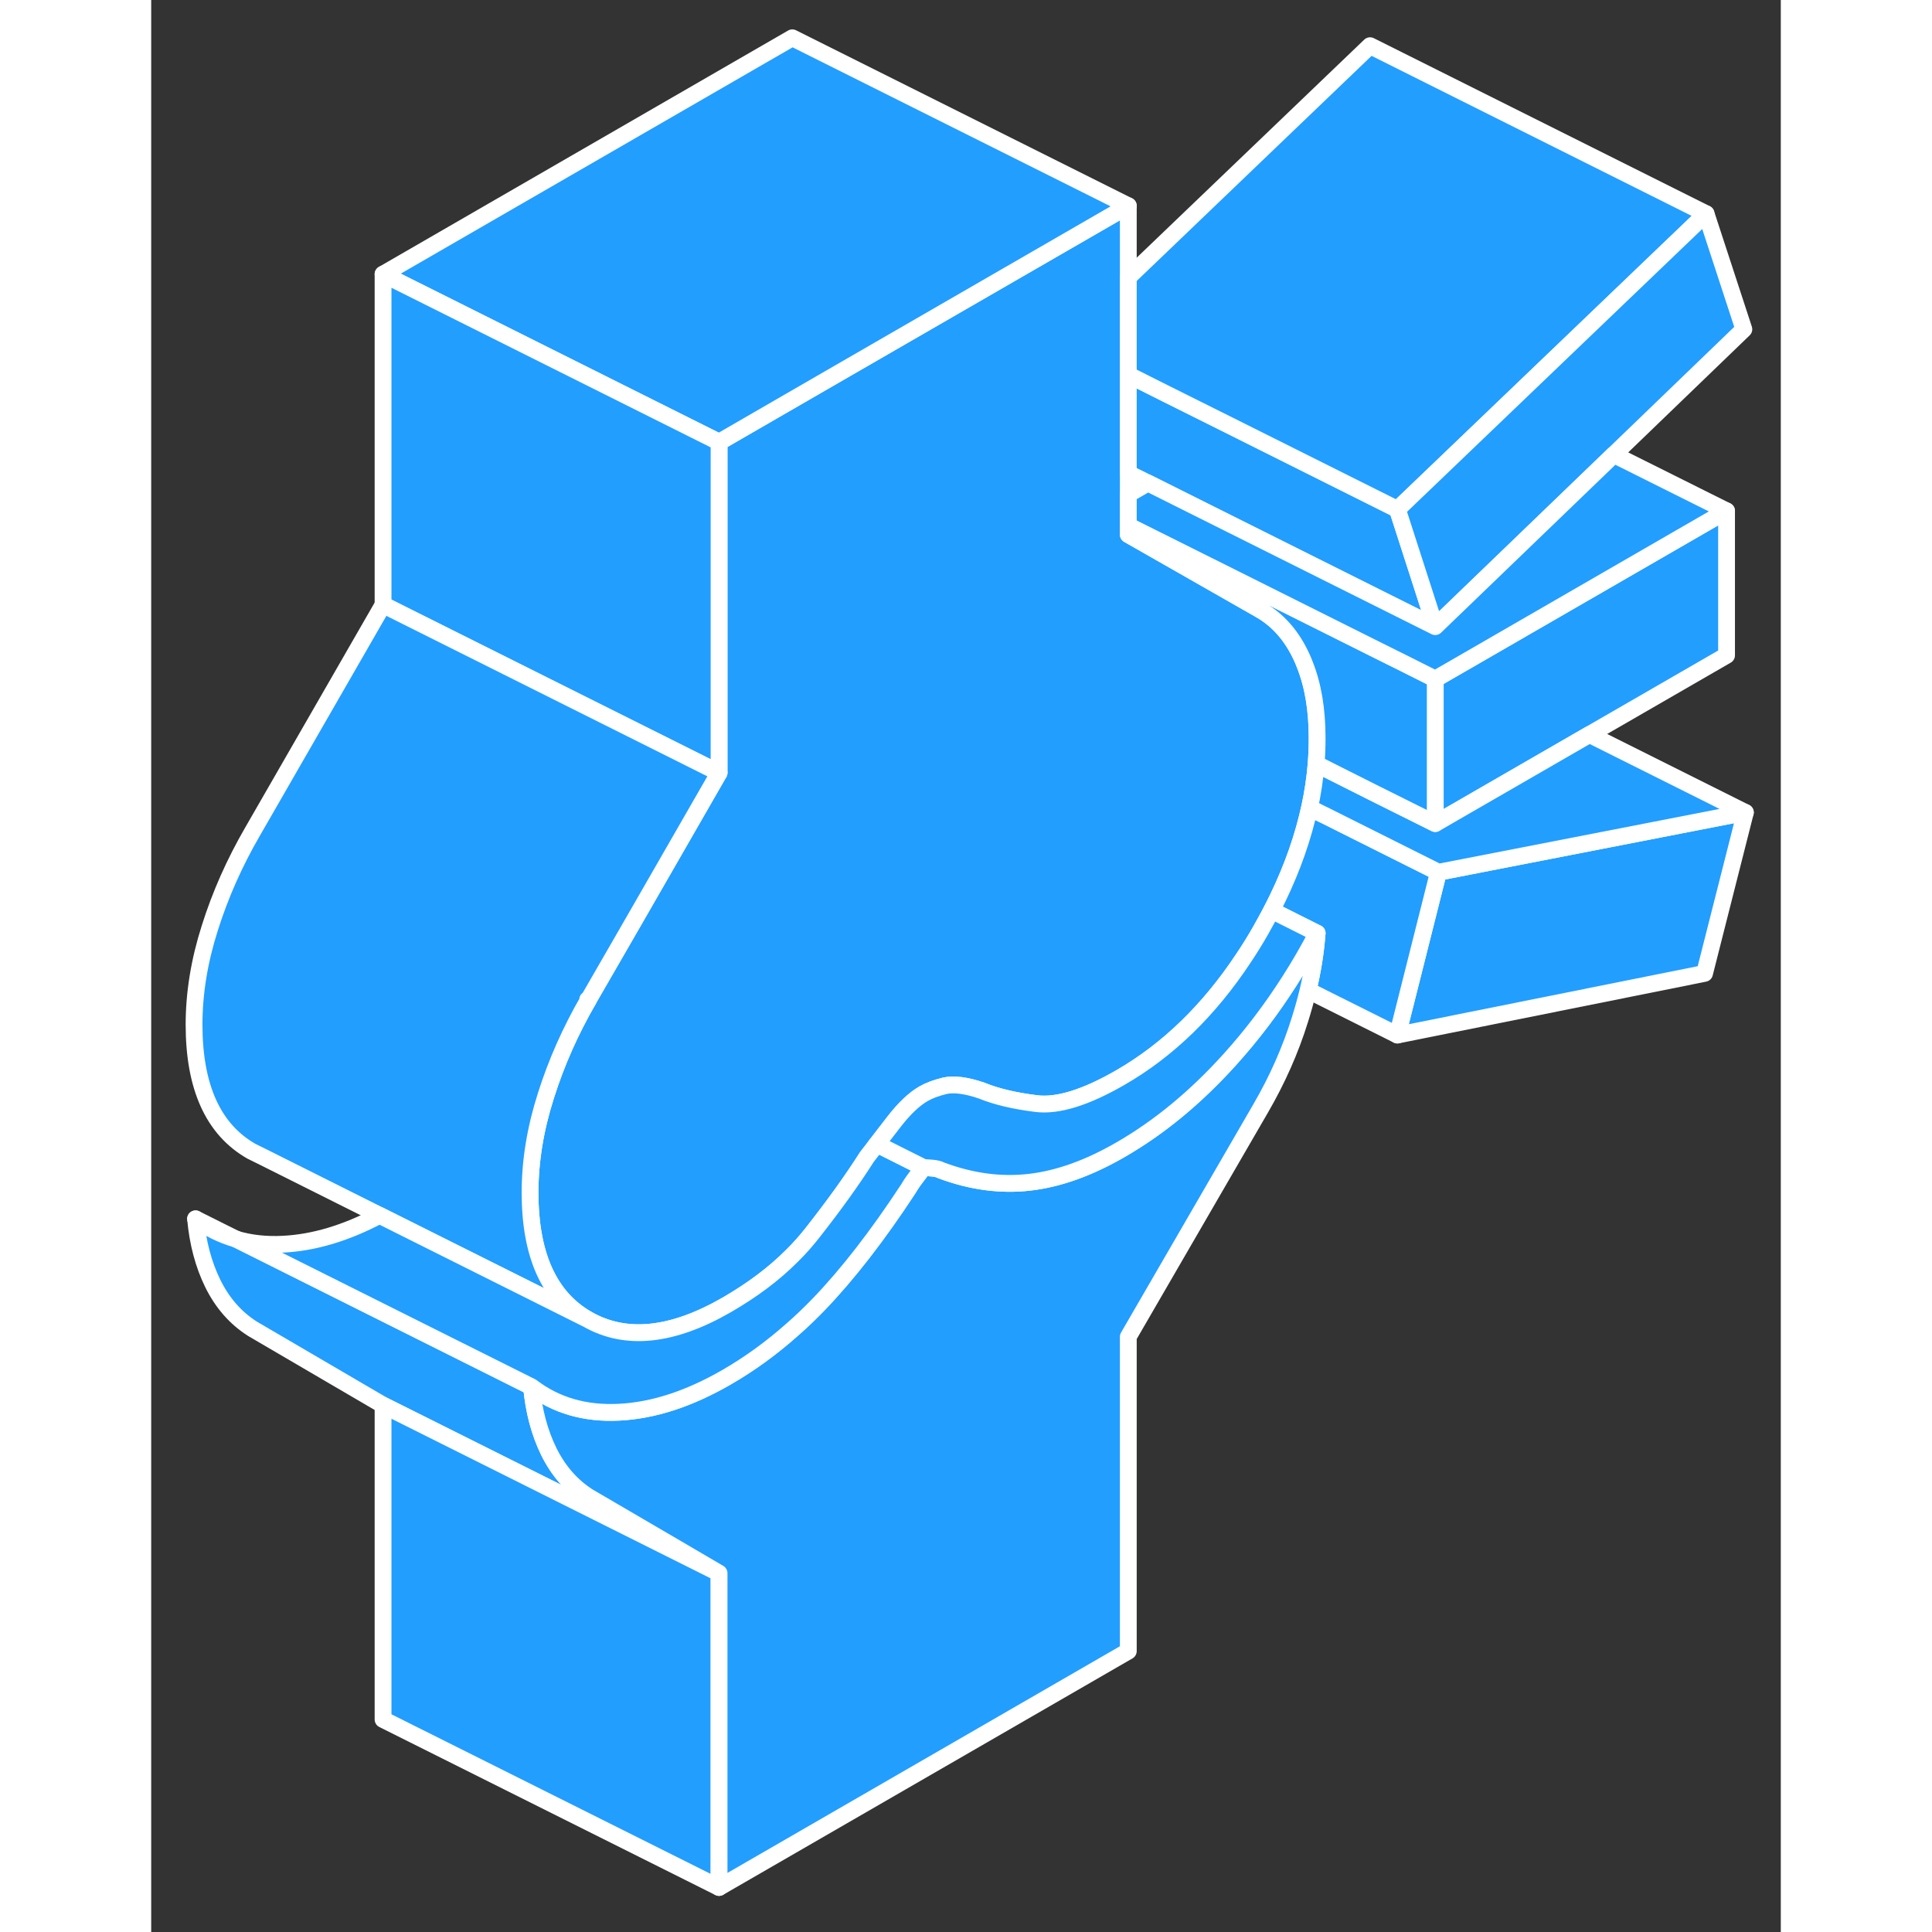 <svg width="48" height="48" viewBox="0 0 97 115" fill="#229EFF" xmlns="http://www.w3.org/2000/svg" stroke-width="1px" stroke-linecap="round" stroke-linejoin="round"><rect x="0" y="0" width="97" height="115" fill="#333333" stroke="none"/><path d="M69.401 43.94C69.401 44.45 69.381 44.96 69.341 45.47C69.271 46.34 69.141 47.2 68.951 48.08C68.901 48.27 68.861 48.47 68.811 48.67C68.361 50.48 67.661 52.32 66.691 54.19C66.481 54.59 66.261 54.99 66.031 55.4C65.711 55.96 65.371 56.51 65.021 57.03C62.971 60.13 60.521 62.51 57.691 64.14C55.631 65.33 53.961 65.85 52.681 65.69C51.401 65.53 50.321 65.28 49.441 64.92C48.511 64.6 47.771 64.51 47.241 64.63C46.711 64.76 46.291 64.92 45.981 65.1C45.421 65.42 44.841 65.97 44.241 66.74C43.871 67.22 43.521 67.67 43.191 68.1C42.991 68.37 42.791 68.62 42.601 68.87C41.731 70.24 40.651 71.74 39.371 73.37C39.001 73.84 38.601 74.3 38.161 74.73C37.081 75.82 35.781 76.79 34.261 77.67C31.021 79.54 28.251 79.83 25.971 78.53C23.691 77.23 22.551 74.71 22.551 70.99C22.551 69.12 22.861 67.2 23.491 65.23C24.111 63.26 24.961 61.35 26.021 59.52V59.5L28.781 54.73L33.801 46V26.32L39.891 22.8L58.161 12.25V31.82L63.561 34.9L66.031 36.31C67.091 36.92 67.921 37.87 68.511 39.18C68.571 39.31 68.621 39.44 68.671 39.57C69.161 40.8 69.401 42.25 69.401 43.94Z" stroke="white" stroke-linejoin="round"/><path d="M94.891 48.36L92.461 57.94L74.181 61.61L76.621 51.92L94.891 48.36Z" stroke="white" stroke-linejoin="round"/><path d="M93.771 30.41V39.01L85.611 43.72L76.431 49.02V40.42L77.631 39.73L93.771 30.41Z" stroke="white" stroke-linejoin="round"/><path d="M25.98 59.5L26.02 59.52V59.5H25.98Z" stroke="white" stroke-linejoin="round"/><path d="M33.801 93.64L13.801 83.64L6.021 79.09C5.021 78.45 4.241 77.56 3.671 76.41C3.111 75.27 2.771 73.98 2.641 72.55C3.371 73.11 4.181 73.51 5.061 73.76L22.641 82.55C22.771 83.98 23.111 85.27 23.671 86.41C24.241 87.56 25.021 88.45 26.021 89.09L31.361 92.21L33.801 93.64Z" stroke="white" stroke-linejoin="round"/><path d="M33.801 93.64V112.35L13.801 102.35V83.64L33.801 93.64Z" stroke="white" stroke-linejoin="round"/><path d="M58.161 12.25L39.891 22.8L33.801 26.32L13.801 16.32L38.161 2.25L58.161 12.25Z" stroke="white" stroke-linejoin="round"/><path d="M33.801 26.32V46L13.801 36V16.32L33.801 26.32Z" stroke="white" stroke-linejoin="round"/><path d="M33.801 46L28.781 54.73L26.031 59.5H25.981L26.021 59.52C24.961 61.35 24.111 63.26 23.491 65.23C22.861 67.2 22.551 69.12 22.551 70.99C22.551 74.71 23.691 77.23 25.971 78.53L13.591 72.34L6.681 68.88L5.971 68.53C3.691 67.23 2.551 64.71 2.551 60.99C2.551 59.12 2.861 57.2 3.491 55.23C4.111 53.26 4.961 51.35 6.021 49.52L13.801 36L33.801 46Z" stroke="white" stroke-linejoin="round"/><path d="M76.431 37.3L67.311 32.74L59.331 28.75L58.161 28.17V22.31L60.431 23.45L64.761 25.61L72.741 29.6L74.181 30.32L76.431 37.3Z" stroke="white" stroke-linejoin="round"/><path d="M5.061 73.76L2.641 72.55" stroke="white" stroke-linejoin="round"/><path d="M76.62 51.92L74.18 61.61L68.86 58.95C69.14 57.78 69.32 56.65 69.4 55.55L66.69 54.19C67.66 52.32 68.36 50.48 68.81 48.67C68.86 48.47 68.9 48.27 68.95 48.08L69.74 48.48H69.75L76.62 51.92Z" stroke="white" stroke-linejoin="round"/><path d="M69.401 55.55C69.321 56.65 69.141 57.78 68.861 58.95C68.721 59.53 68.561 60.11 68.371 60.71C67.811 62.51 67.031 64.27 66.031 65.99L58.161 79.57V98.28L33.801 112.35V93.64L31.361 92.21L26.021 89.09C25.021 88.45 24.241 87.56 23.671 86.41C23.111 85.27 22.771 83.98 22.641 82.55C24.081 83.65 25.811 84.16 27.841 84.06C29.881 83.96 32.011 83.27 34.261 81.97C35.611 81.19 36.911 80.25 38.161 79.14C38.701 78.67 39.231 78.16 39.751 77.62C41.461 75.84 43.231 73.56 45.041 70.8C45.171 70.58 45.321 70.35 45.511 70.1C45.701 69.85 45.851 69.65 45.981 69.5C46.101 69.5 46.271 69.51 46.491 69.53C46.711 69.55 46.881 69.59 47.011 69.66C48.821 70.34 50.581 70.57 52.301 70.37C54.021 70.17 55.821 69.52 57.691 68.44C60.001 67.11 62.171 65.32 64.201 63.07C65.511 61.62 66.691 60.06 67.751 58.4C68.341 57.48 68.891 56.53 69.401 55.55Z" stroke="white" stroke-linejoin="round"/><path d="M45.98 69.5C45.85 69.65 45.7 69.85 45.511 70.1C45.321 70.35 45.17 70.58 45.041 70.8C43.23 73.56 41.461 75.84 39.751 77.62C39.23 78.16 38.7 78.67 38.16 79.14C36.91 80.25 35.611 81.19 34.261 81.97C32.011 83.27 29.881 83.96 27.84 84.06C25.811 84.16 24.081 83.65 22.64 82.55L5.061 73.76C5.911 74.01 6.841 74.11 7.841 74.06C9.681 73.97 11.591 73.4 13.591 72.34L25.971 78.53C28.251 79.83 31.02 79.54 34.261 77.67C35.781 76.79 37.081 75.82 38.16 74.73C38.6 74.3 39.001 73.84 39.37 73.37C40.651 71.74 41.73 70.24 42.6 68.87C42.791 68.62 42.991 68.37 43.191 68.1L45.98 69.5Z" stroke="white" stroke-linejoin="round"/><path d="M69.4 55.55C68.89 56.53 68.34 57.48 67.75 58.4C66.69 60.06 65.51 61.62 64.2 63.07C62.17 65.32 60 67.11 57.69 68.44C55.82 69.52 54.02 70.17 52.3 70.37C50.58 70.57 48.82 70.34 47.01 69.66C46.88 69.59 46.71 69.55 46.49 69.53C46.27 69.51 46.1 69.5 45.98 69.5L43.19 68.1C43.52 67.67 43.87 67.22 44.24 66.74C44.84 65.97 45.42 65.42 45.98 65.1C46.29 64.92 46.71 64.76 47.24 64.63C47.77 64.51 48.51 64.6 49.44 64.92C50.32 65.28 51.4 65.53 52.68 65.69C53.96 65.85 55.63 65.33 57.69 64.14C60.52 62.51 62.97 60.13 65.02 57.03C65.37 56.51 65.71 55.96 66.03 55.4C66.26 54.99 66.48 54.59 66.69 54.19L69.4 55.55Z" stroke="white" stroke-linejoin="round"/><path d="M94.891 48.36L76.621 51.92L69.751 48.48H69.741L68.951 48.08C69.141 47.2 69.271 46.34 69.341 45.47L72.661 47.14L76.431 49.02L85.611 43.72L94.891 48.36Z" stroke="white" stroke-linejoin="round"/><path d="M76.431 40.42V49.02L72.661 47.14L69.341 45.47C69.381 44.96 69.401 44.45 69.401 43.94C69.401 42.25 69.161 40.8 68.671 39.57C68.621 39.44 68.571 39.31 68.511 39.18C67.921 37.87 67.091 36.92 66.031 36.31L63.561 34.9L58.161 31.82V31.29L64.411 34.41L73.031 38.72L74.601 39.5L76.431 40.42Z" stroke="white" stroke-linejoin="round"/><path d="M92.551 12.72L80.841 23.94L74.181 30.32L72.741 29.6L64.761 25.61L60.431 23.45L58.161 22.31V16.51L72.551 2.72L92.551 12.72Z" stroke="white" stroke-linejoin="round"/><path d="M94.801 19.6L87.061 27.06L76.431 37.3L74.181 30.32L80.841 23.94L92.551 12.72L94.801 19.6Z" stroke="white" stroke-linejoin="round"/><path d="M93.771 30.41L77.631 39.73L76.431 40.42L74.601 39.5L73.031 38.72L64.411 34.41L58.161 31.29V29.42L59.331 28.75L67.311 32.74L76.431 37.3L87.061 27.06L93.771 30.41Z" stroke="white" stroke-linejoin="round"/></svg>